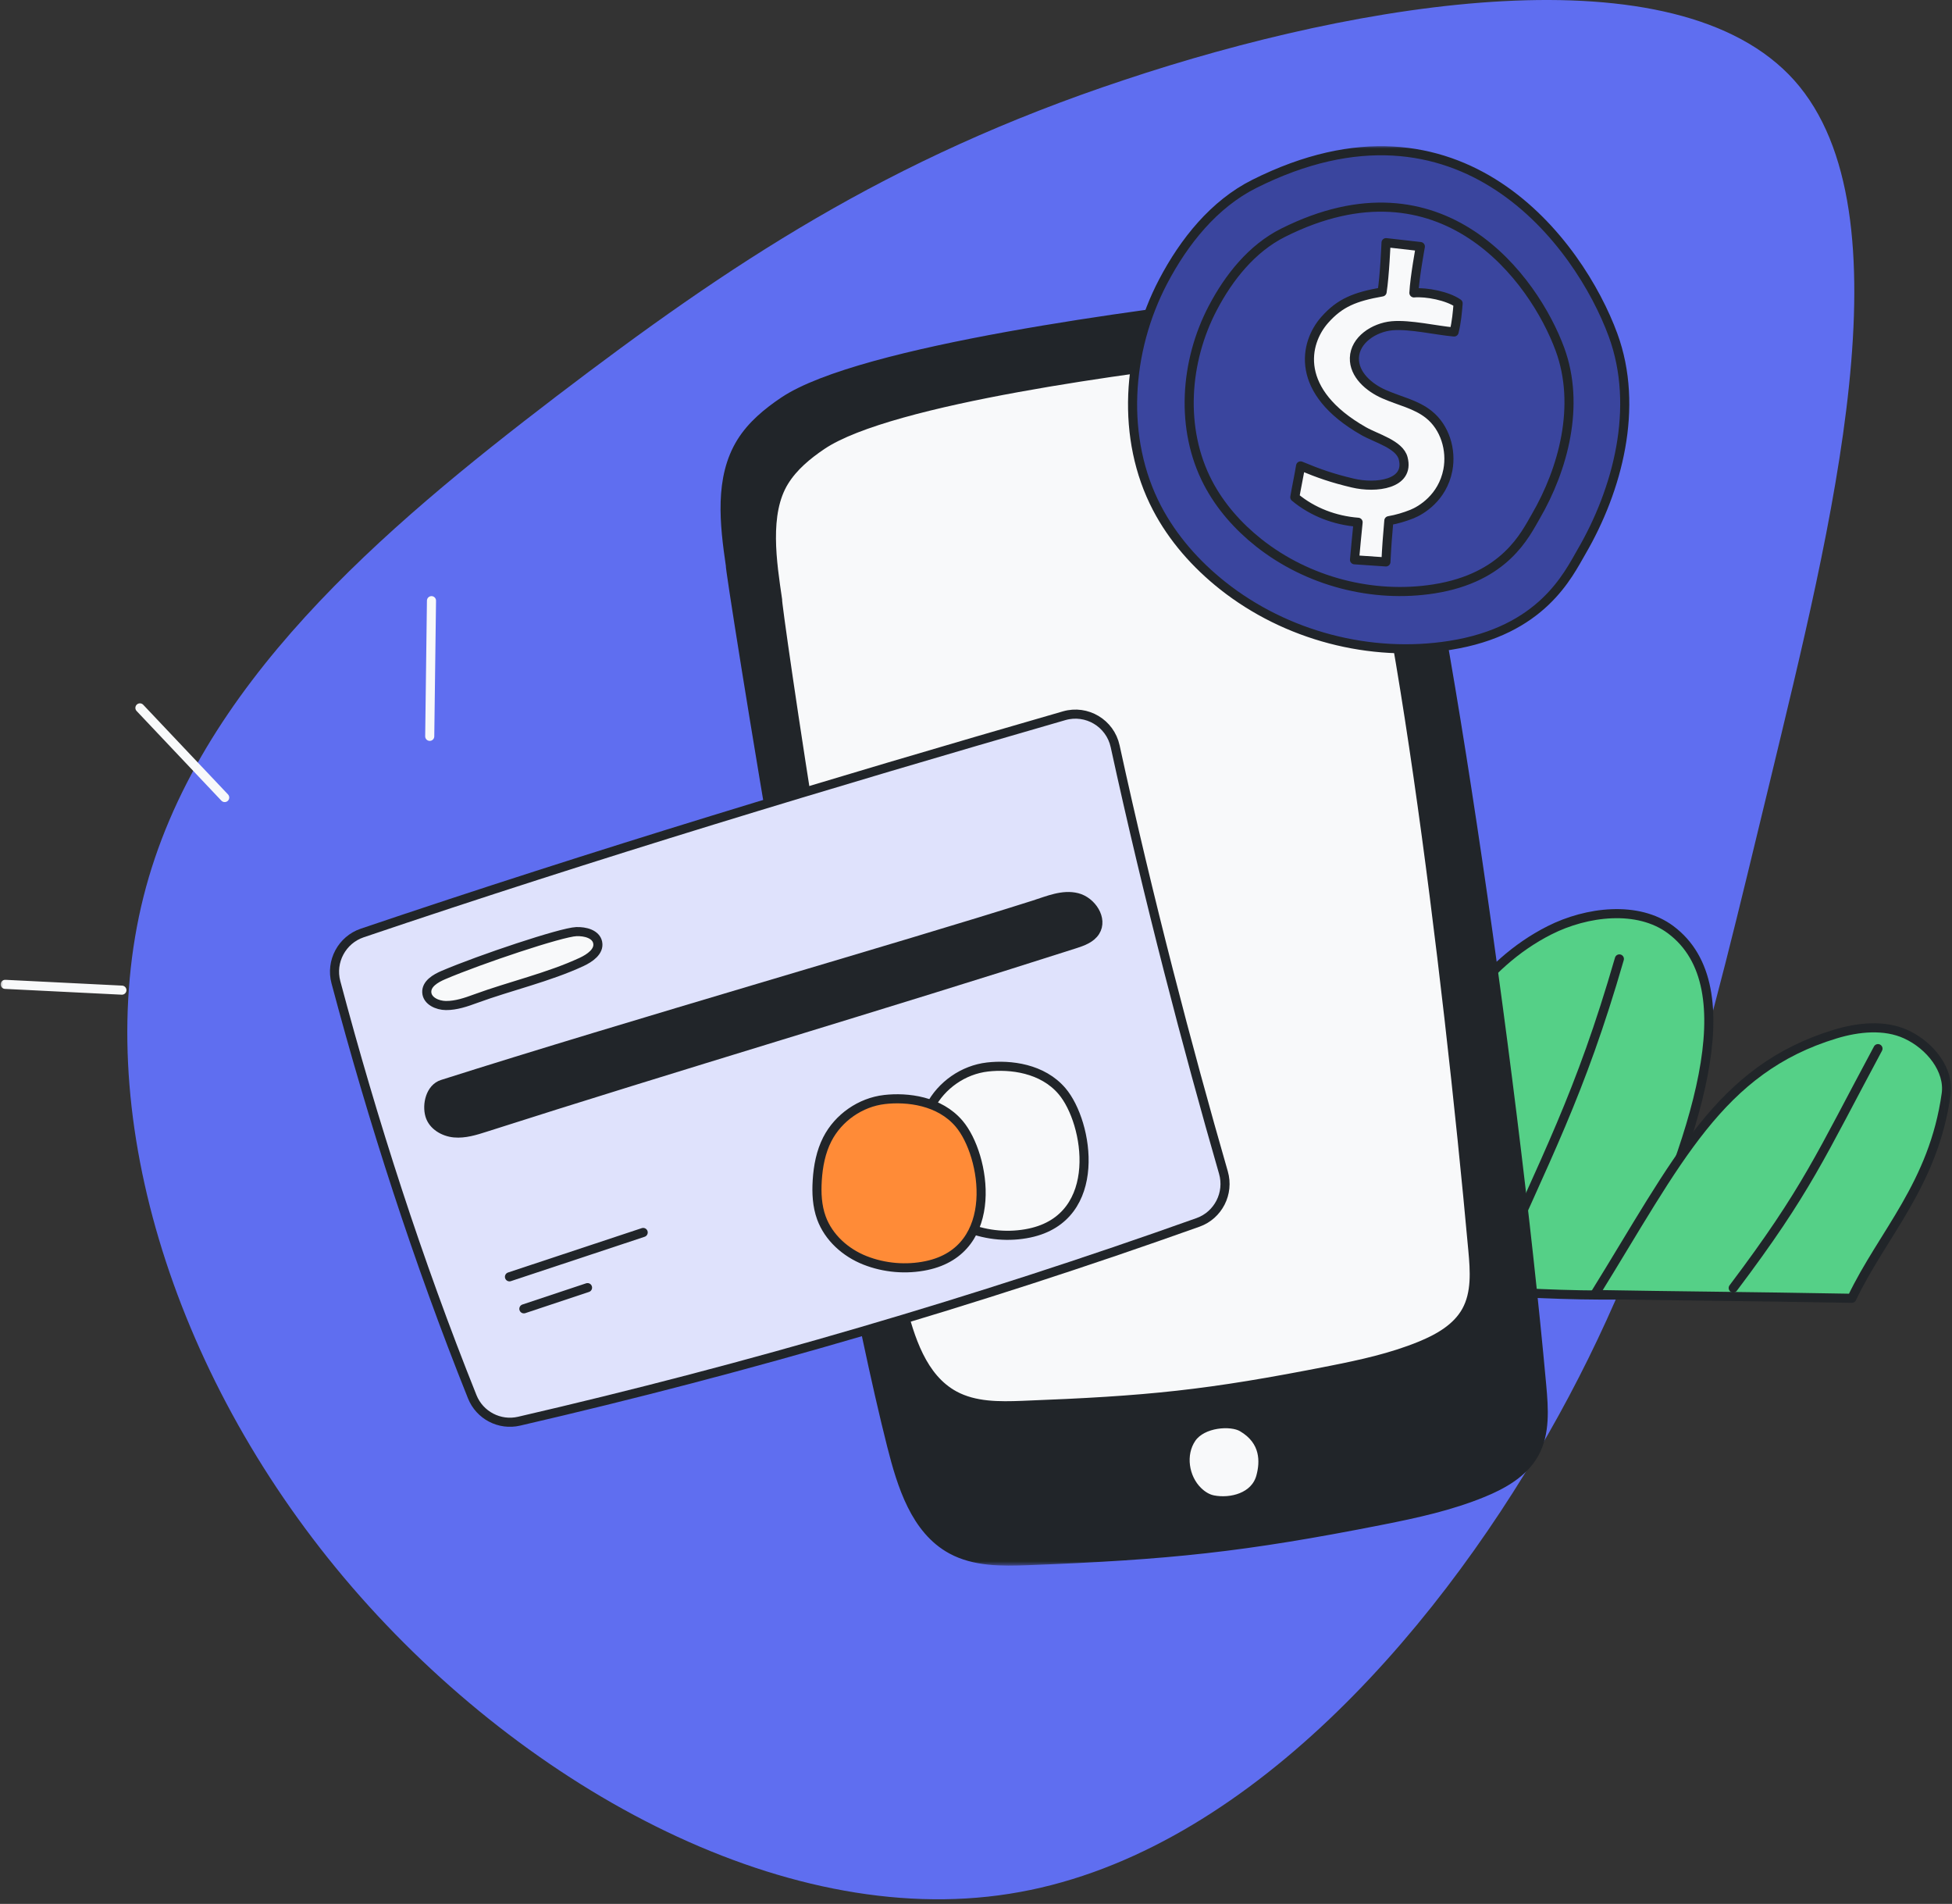 <svg width="322" height="314" viewBox="0 0 322 314" fill="none" xmlns="http://www.w3.org/2000/svg">
<rect x="0" y="0" width="322" height="314" fill="#333333" stroke="none"/>
<path d="M295.992 13.266C315.365 34.996 302.033 87.075 291.941 128.989C281.776 170.902 274.704 202.724 255.331 236.609C235.958 270.493 204.136 306.44 166.495 312.333C128.78 318.3 85.246 294.065 56.739 260.181C28.232 226.296 14.899 182.762 23.665 147.92C32.43 113.078 63.368 87.075 91.802 65.345C120.309 43.615 146.311 26.157 185.426 13.193C224.467 0.154 276.546 -8.464 295.992 13.266Z" fill="#5F6EF0"/>
<g clip-path="url(#clip0_741_5260)">
<mask id="mask0_741_5260" style="mask-type:luminance" maskUnits="userSpaceOnUse" x="0" y="24" width="322" height="235">
<path d="M321.965 24H0V258.317H321.965V24Z" fill="white"/>
</mask>
<g mask="url(#mask0_741_5260)">
<path d="M217.381 210.513C225.32 195.775 224.618 195.114 232.557 180.378C238.116 170.061 244.29 159.141 255.62 153.419C261.732 150.332 270.175 149.278 275.607 153.341C288.28 162.825 279.768 187.743 267.75 213.576C248.657 213.76 234.47 211.712 217.381 210.513Z" fill="#55D087" stroke="#212529" stroke-width="1.5" stroke-linecap="round" stroke-linejoin="round"/>
<path d="M267.13 158.147C260.61 180.698 255.123 190.556 245.604 212.252" stroke="#212529" stroke-width="1.5" stroke-linecap="round" stroke-linejoin="round"/>
<path d="M263.058 213.497C276.735 191.442 283.599 176.345 302.758 170.539C306.513 169.401 310.849 168.944 314.405 170.576C318.426 172.421 321.591 176.501 321.047 180.397C318.959 195.342 310.579 203.416 305.474 214.119C288.261 213.806 276.076 213.733 263.058 213.497Z" fill="#55D087" stroke="#212529" stroke-width="1.5" stroke-linecap="round" stroke-linejoin="round"/>
<path d="M309.79 172.942C300.348 190.506 298.121 196.22 285.911 212.422" stroke="#212529" stroke-width="1.5" stroke-linecap="round" stroke-linejoin="round"/>
<path d="M120.495 93.333C119.482 86.419 118.599 78.835 122.282 72.907C123.997 70.147 126.564 68.025 129.256 66.212C141.973 57.645 189.048 51.664 207.298 49.535C216.889 48.415 225.228 53.117 229.199 65.32C237.024 89.365 249.505 175.603 254.319 228.508C254.665 232.316 254.951 236.39 253.099 239.731C251.341 242.902 247.972 244.807 244.626 246.179C239.288 248.369 233.617 249.605 227.959 250.723C205.064 255.245 192.888 256.493 169.572 257.386C165.276 257.55 160.75 257.601 156.968 255.548C150.997 252.307 148.745 244.991 147.073 238.387C136.884 198.126 120.063 92.435 120.495 93.333Z" fill="#212529" stroke="#212529" stroke-width="1.5" stroke-linecap="round" stroke-linejoin="round"/>
<path d="M128.275 98.949C127.373 92.79 126.085 84.67 129.368 79.387C130.895 76.927 133.184 75.036 135.581 73.421C146.913 65.788 187.652 60.62 203.913 58.722C209.064 58.121 216.063 57.101 221.826 70.324C230.056 89.21 238.736 159.744 242.964 206.21C243.272 209.603 243.527 213.232 241.876 216.211C240.31 219.035 237.308 220.733 234.327 221.956C229.57 223.907 224.517 225.01 219.476 226.005C199.076 230.034 189.434 230.985 168.658 231.78C164.831 231.927 160.798 231.972 157.428 230.143C152.108 227.256 150.1 220.736 148.611 214.852C139.532 178.977 127.89 98.149 128.276 98.949H128.275Z" fill="#F8F9FA" stroke="#212529" stroke-width="1.5" stroke-linecap="round" stroke-linejoin="round"/>
<path d="M204.912 235.383C203.065 234.304 198.341 234.607 196.559 237.201C194.752 239.834 195.33 243.736 197.621 245.957C198.318 246.632 199.168 247.178 200.118 247.363C203.044 247.936 207.043 246.959 207.975 243.54C208.631 241.142 208.764 237.634 204.912 235.383Z" fill="#F8F9FA" stroke="#212529" stroke-width="1.5" stroke-linecap="round" stroke-linejoin="round"/>
<path d="M206.906 30.329C200.26 33.661 195.331 39.825 191.871 46.425C185.861 57.887 184.859 72.297 190.849 83.771C193.46 88.773 197.282 93.086 201.696 96.585C212.127 104.851 226.054 108.507 239.182 106.437C254.378 104.04 258.674 94.797 260.902 90.967C266.804 80.816 270.473 67.216 266.086 55.257C260.576 40.236 240.943 13.263 206.906 30.329Z" fill="#3A459E" stroke="#212529" stroke-width="1.5" stroke-linecap="round" stroke-linejoin="round"/>
<path d="M211.66 38.382C206.531 40.953 202.726 45.71 200.057 50.804C195.42 59.65 194.646 70.772 199.268 79.626C201.283 83.486 204.233 86.815 207.64 89.516C215.69 95.895 226.438 98.716 236.57 97.118C248.296 95.269 251.613 88.135 253.332 85.179C257.887 77.345 260.718 66.849 257.333 57.62C253.081 46.027 237.928 25.212 211.66 38.382Z" fill="#3A459E" stroke="#212529" stroke-width="1.5" stroke-linecap="round" stroke-linejoin="round"/>
<path d="M232.927 84.776C231.686 85.269 230.412 85.649 229.102 85.874C228.894 88.139 228.73 90.405 228.621 92.675C226.894 92.557 225.167 92.44 223.44 92.322C223.626 90.25 223.821 88.196 224.032 86.134C220.224 85.838 216.534 84.457 213.589 81.999C213.843 80.498 214.301 78.346 214.543 76.84C217.648 78.127 219.746 78.858 223.139 79.664C226.942 80.577 232.598 79.893 231.462 75.577C230.873 73.289 226.988 72.276 224.939 71.098C213.48 64.577 215.108 56.617 218.534 52.748C221.038 49.925 223.507 48.936 227.991 48.146C228.415 45.448 228.641 40.018 228.641 40.018L234.3 40.661C234.3 40.661 233.359 45.737 233.237 48.306C235.309 48.121 238.836 48.827 240.532 50.03C240.402 51.543 240.285 53.061 239.866 54.752C236.908 54.495 232.583 53.464 229.624 53.727C226.661 54.002 223.507 56.058 223.419 59.042C223.345 61.771 225.808 63.908 228.3 65.003C230.79 66.112 233.58 66.657 235.698 68.362C238.355 70.478 239.473 74.197 238.838 77.531C237.954 82.092 234.416 84.179 232.926 84.775L232.927 84.776Z" fill="#F8F9FA" stroke="#212529" stroke-width="1.5" stroke-linecap="round" stroke-linejoin="round"/>
<path d="M197.626 201.6C160.957 214.675 123.538 225.631 85.617 234.391C82.413 235.132 79.126 233.422 77.9 230.359C68.866 207.806 61.55 185.037 55.408 161.981C54.496 158.558 56.41 155.004 59.754 153.872C98.187 140.865 136.782 129.225 175.546 118.04C179.268 116.966 183.126 119.273 183.953 123.072C189.449 148.3 195.926 172.951 201.815 193.382C202.801 196.799 200.965 200.409 197.626 201.6Z" fill="#DFE2FC" stroke="#212529" stroke-width="1.5" stroke-linecap="round" stroke-linejoin="round"/>
<path d="M71.177 99.064C71.081 106.523 70.984 113.982 70.888 121.44" stroke="#F8F9FA" stroke-width="1.5" stroke-linecap="round" stroke-linejoin="round"/>
<path d="M23.081 116.747C27.742 121.675 32.403 126.604 37.064 131.533" stroke="#F8F9FA" stroke-width="1.5" stroke-linecap="round" stroke-linejoin="round"/>
<path d="M0.856 162.344C7.274 162.662 13.691 162.98 20.108 163.299" stroke="#F8F9FA" stroke-width="1.5" stroke-linecap="round" stroke-linejoin="round"/>
<path d="M73.142 160.808C71.845 161.361 70.323 162.254 70.401 163.668C70.477 165.078 72.149 165.824 73.554 165.836C75.254 165.849 76.899 165.275 78.496 164.689C84.136 162.62 90.487 161.181 95.936 158.648C97.296 158.015 98.89 156.924 98.594 155.449C98.309 154.033 96.508 153.592 95.07 153.647C92.591 153.742 79.218 158.215 73.142 160.808Z" fill="#F8F9FA" stroke="#212529" stroke-width="1.5" stroke-linecap="round" stroke-linejoin="round"/>
<path d="M72.964 178.831C103.907 168.989 149.073 156.08 170.524 149.257C172.873 148.51 175.299 147.432 177.688 148.037C180.077 148.643 181.999 151.558 180.673 153.642C179.947 154.785 178.557 155.274 177.27 155.687C146.411 165.583 110.947 176.025 80.089 185.922C78.417 186.458 76.691 187 74.943 186.843C73.195 186.686 71.403 185.646 70.909 183.957C70.383 182.159 70.998 179.457 72.964 178.831Z" fill="#212529" stroke="#212529" stroke-width="1.5" stroke-linecap="round" stroke-linejoin="round"/>
<path d="M162.885 175.975C158.928 176.428 155.267 178.97 153.449 182.528C152.386 184.61 151.941 186.961 151.792 189.296C151.66 191.39 151.764 193.536 152.482 195.506C153.666 198.748 156.469 201.24 159.671 202.501C162.873 203.762 166.467 204.068 169.832 203.359C182.157 200.761 179.593 185.136 175.192 179.958C171.971 176.169 166.678 175.54 162.884 175.974L162.885 175.975Z" fill="#F8F9FA" stroke="#212529" stroke-width="1.5" stroke-linecap="round" stroke-linejoin="round"/>
<path d="M84.041 210.578C91.393 208.14 98.747 205.7 106.099 203.262" stroke="#212529" stroke-width="1.5" stroke-linecap="round" stroke-linejoin="round"/>
<path d="M86.418 215.856C89.918 214.691 93.418 213.526 96.919 212.361" stroke="#212529" stroke-width="1.5" stroke-linecap="round" stroke-linejoin="round"/>
<path d="M145.905 181.338C141.947 181.79 138.286 184.333 136.469 187.891C135.406 189.973 134.96 192.324 134.812 194.659C134.679 196.752 134.783 198.898 135.501 200.869C136.686 204.111 139.489 206.603 142.69 207.864C145.892 209.125 149.487 209.431 152.852 208.721C165.177 206.124 162.612 190.499 158.212 185.321C154.99 181.531 149.698 180.903 145.904 181.336L145.905 181.338Z" fill="#FF8B37" stroke="#212529" stroke-width="1.5" stroke-linecap="round" stroke-linejoin="round"/>
</g>
</g>
<defs>
<clipPath id="clip0_741_5260">
<rect width="322" height="235" fill="white" transform="translate(0 24)"/>
</clipPath>
</defs>
</svg>
